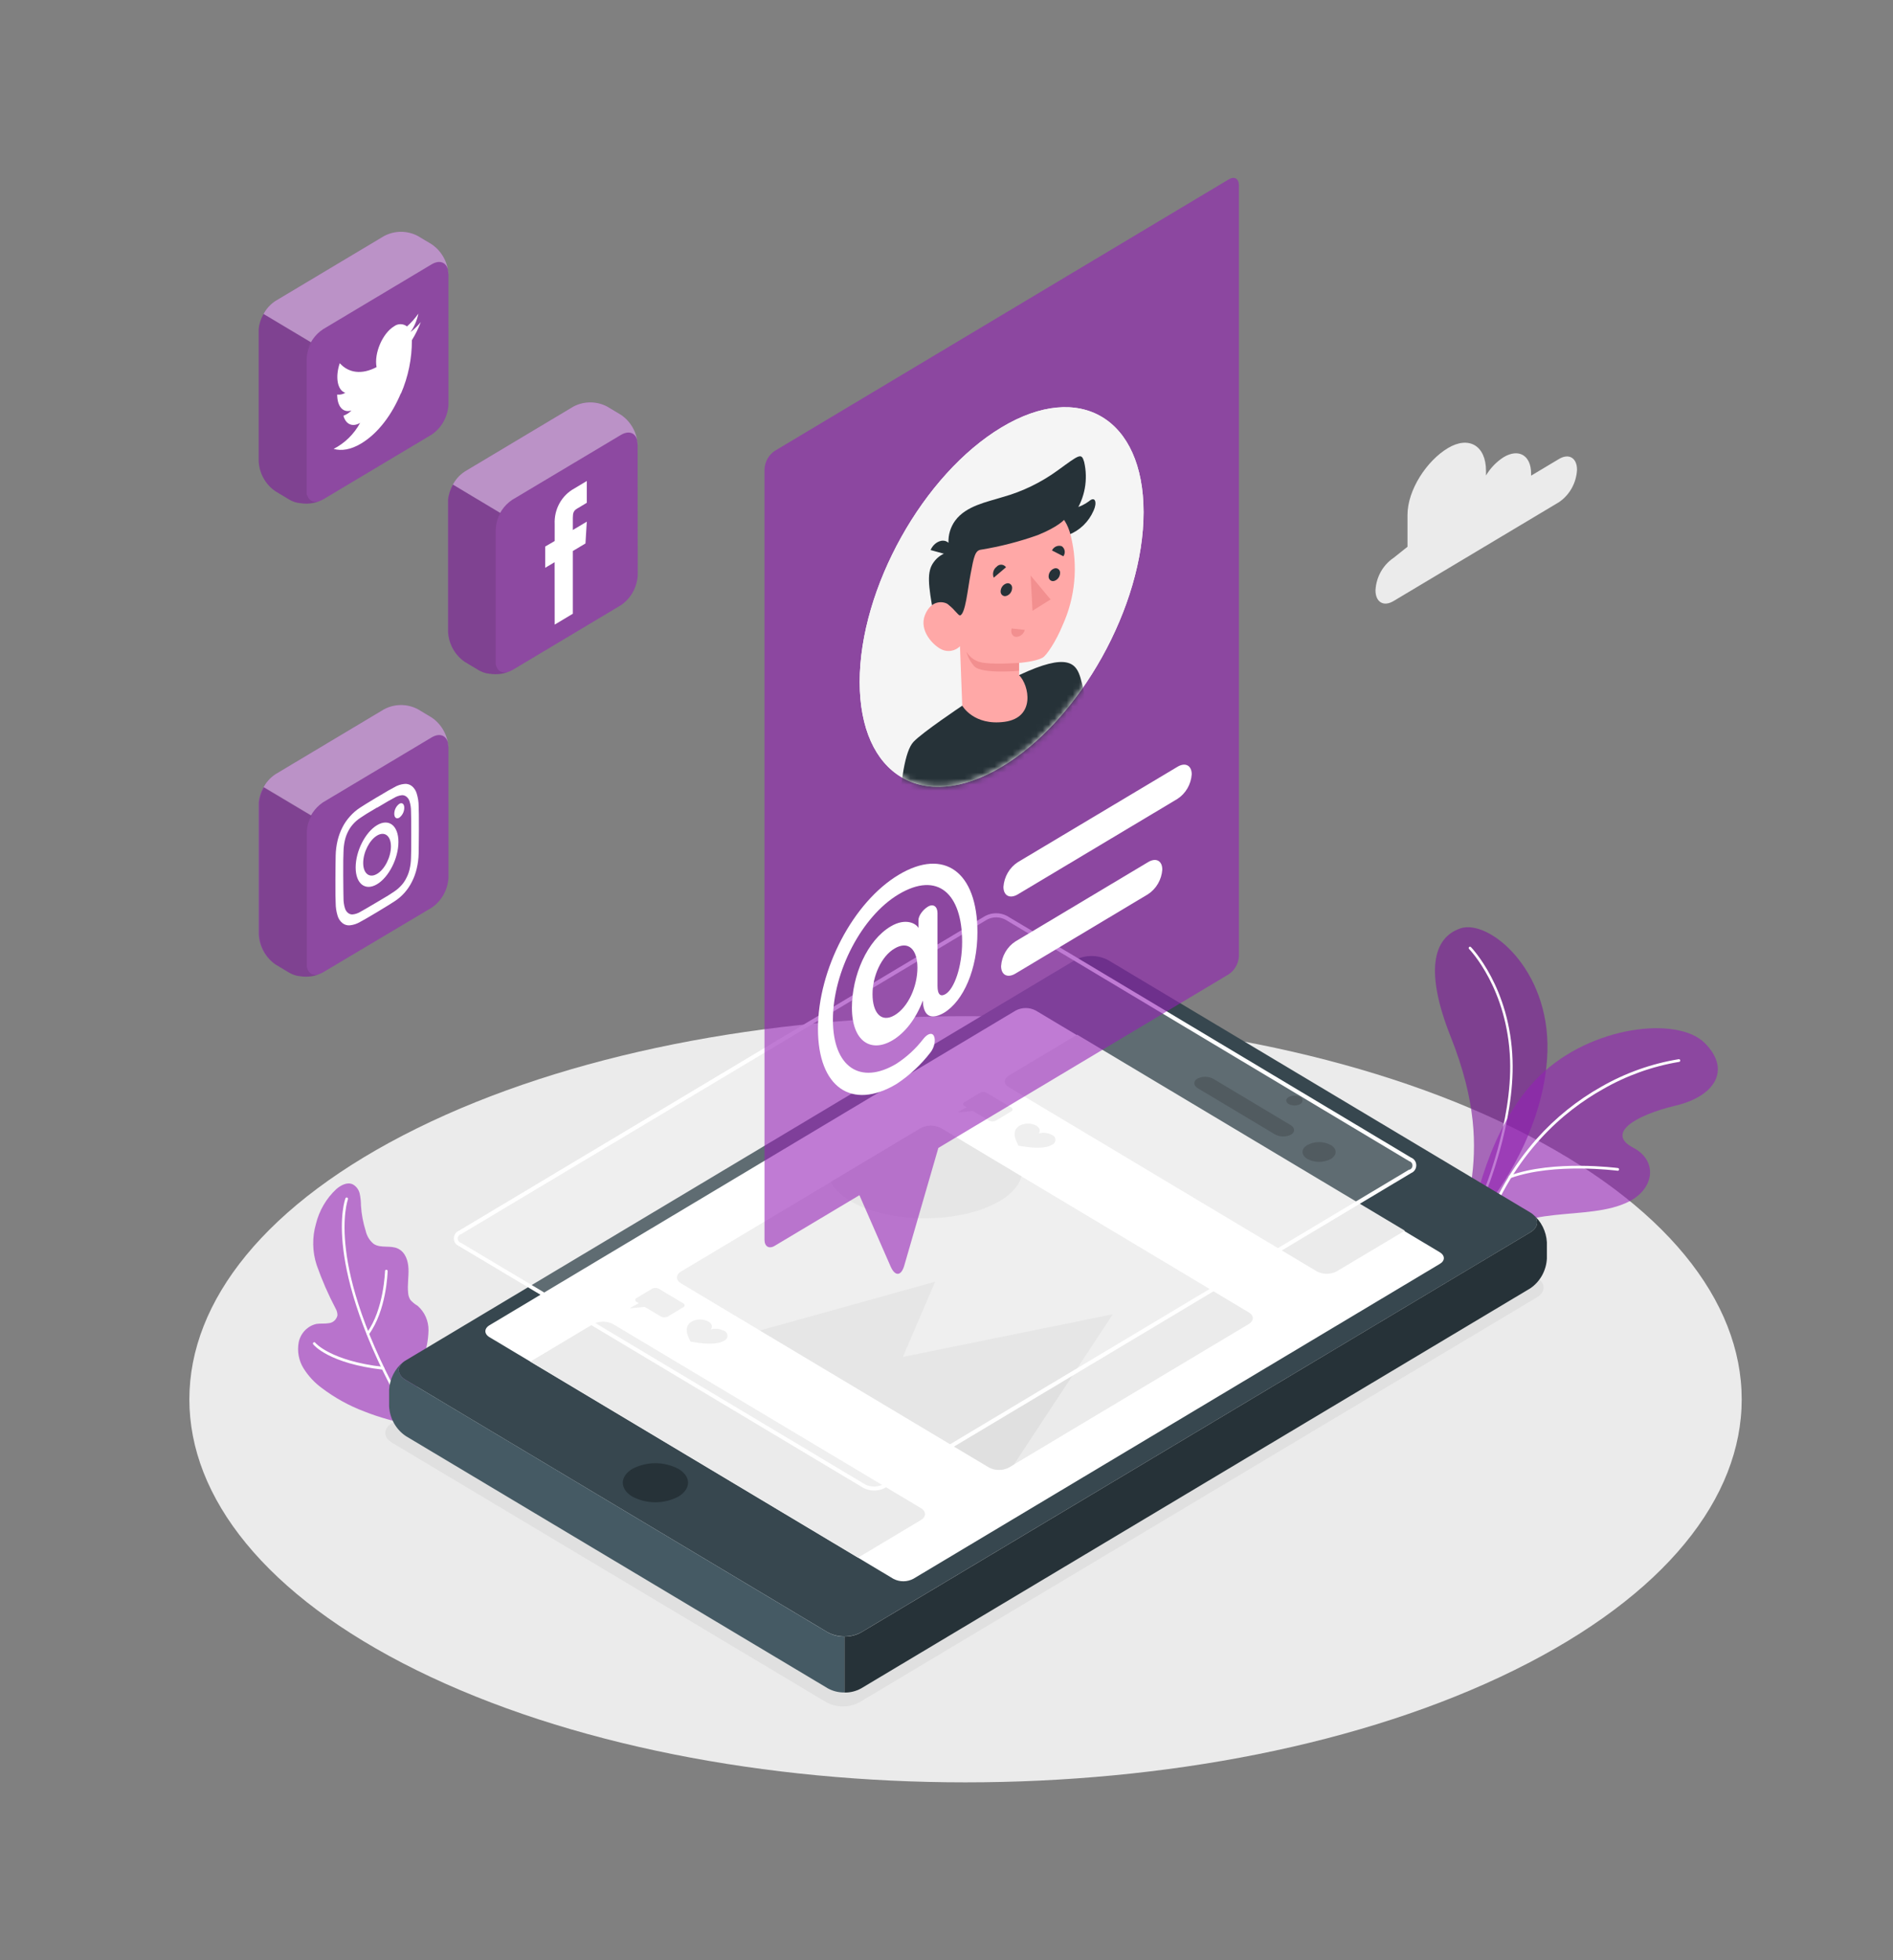 <svg width="315" height="326" viewBox="0 0 315 326" fill="none" xmlns="http://www.w3.org/2000/svg">
<rect x="0" y="0" width="315" height="326" fill="#808080" stroke="none"/>
<path d="M69.3 277.752C119.763 302.639 201.537 302.639 252 277.752C302.463 252.865 302.4 212.552 252 187.665C201.6 162.778 119.788 162.785 69.35 187.665C18.913 212.545 18.9 252.878 69.3 277.752Z" fill="#EBEBEB"/>
<path d="M231.89 92.78L234.209 90.934V85.653C234.209 81.474 237.428 76.617 240.931 74.524C244.434 72.431 247.275 74.126 247.275 78.312V79.075C248.011 77.837 249.017 76.794 250.211 76.03C252.731 74.524 254.778 75.743 254.778 78.755V79.107L259.415 76.336C261.072 75.345 262.42 76.147 262.42 78.129C262.363 79.208 262.061 80.258 261.539 81.193C261.017 82.129 260.29 82.924 259.415 83.515L231.89 99.958C230.234 100.949 228.885 100.147 228.885 98.165C228.942 97.086 229.244 96.037 229.766 95.101C230.288 94.165 231.016 93.37 231.89 92.78Z" fill="#EBEBEB"/>
<path d="M65.577 236.311C65.249 236.252 64.903 236.148 64.512 236.044C63.196 235.678 61.898 235.243 60.625 234.74C58.085 233.786 55.69 232.462 53.512 230.808C52.318 229.929 51.296 228.822 50.501 227.548C49.706 226.258 49.424 224.7 49.713 223.199C49.873 222.458 50.235 221.781 50.755 221.246C51.275 220.711 51.932 220.341 52.649 220.18C53.323 220.07 54.023 220.18 54.697 220.056C55.042 220.028 55.369 219.886 55.631 219.651C55.893 219.417 56.075 219.102 56.152 218.752C56.155 218.353 56.05 217.96 55.849 217.618C54.626 215.298 53.572 212.885 52.7 210.4C51.969 208.183 51.925 205.786 52.574 203.541C53.124 201.308 54.304 199.296 55.963 197.758C56.719 197.106 57.765 196.545 58.678 196.956C58.969 197.109 59.224 197.325 59.426 197.59C59.628 197.854 59.773 198.161 59.85 198.488C59.991 199.143 60.063 199.812 60.064 200.483C60.154 201.927 60.421 203.354 60.858 204.728C61.054 205.587 61.53 206.349 62.206 206.886C63.378 207.642 64.991 207.049 66.238 207.662C67.486 208.275 67.914 209.683 67.971 211.013C68.027 212.343 67.769 213.686 67.914 215.01C67.939 215.428 68.067 215.832 68.286 216.184C68.632 216.568 69.034 216.896 69.476 217.155C70.058 217.653 70.523 218.279 70.84 218.987C71.156 219.696 71.314 220.469 71.303 221.25C71.265 222.809 70.978 224.351 70.453 225.814C69.874 227.858 69.453 229.947 69.193 232.06C68.987 233.355 68.457 234.571 67.656 235.587C67.418 235.908 67.093 236.148 66.723 236.277C66.353 236.406 65.954 236.418 65.577 236.311Z" fill="#9621B8" fill-opacity="0.59"/>
<path d="M67.668 235.229C67.631 235.228 67.595 235.218 67.563 235.198C67.531 235.179 67.504 235.151 67.486 235.118C60.133 222.286 57.809 213.25 57.147 207.923C56.423 202.12 57.443 199.401 57.487 199.29C57.498 199.263 57.513 199.238 57.533 199.217C57.553 199.195 57.576 199.178 57.602 199.167C57.628 199.155 57.656 199.148 57.685 199.148C57.713 199.147 57.741 199.152 57.768 199.163C57.794 199.174 57.819 199.19 57.839 199.21C57.859 199.231 57.876 199.255 57.887 199.282C57.899 199.309 57.905 199.338 57.906 199.367C57.906 199.397 57.901 199.426 57.891 199.453C57.891 199.499 56.87 202.231 57.582 207.929C58.212 213.204 60.568 222.162 67.857 234.896C67.872 234.921 67.882 234.949 67.886 234.978C67.89 235.007 67.889 235.037 67.882 235.066C67.874 235.094 67.862 235.121 67.845 235.144C67.828 235.168 67.806 235.188 67.782 235.202C67.746 235.22 67.707 235.229 67.668 235.229Z" fill="white"/>
<path d="M63.737 227.789C54.779 226.772 52.246 223.727 52.139 223.597C52.099 223.555 52.076 223.499 52.076 223.44C52.076 223.382 52.099 223.325 52.139 223.284C52.158 223.263 52.182 223.246 52.208 223.234C52.234 223.222 52.262 223.216 52.29 223.216C52.318 223.216 52.346 223.222 52.372 223.234C52.398 223.246 52.422 223.263 52.441 223.284C52.441 223.317 54.999 226.322 63.75 227.32C63.801 227.329 63.847 227.356 63.881 227.398C63.915 227.439 63.933 227.491 63.933 227.545C63.933 227.599 63.915 227.651 63.881 227.692C63.847 227.733 63.801 227.761 63.75 227.77L63.737 227.789Z" fill="white"/>
<path d="M61.211 222.012C61.163 222.012 61.117 221.996 61.078 221.967C61.056 221.949 61.037 221.927 61.023 221.901C61.009 221.876 61 221.848 60.996 221.819C60.993 221.789 60.995 221.76 61.003 221.732C61.01 221.703 61.023 221.677 61.041 221.654C63.882 217.787 64.065 211.45 64.071 211.385C64.071 211.355 64.077 211.326 64.088 211.299C64.099 211.272 64.116 211.248 64.136 211.228C64.157 211.208 64.181 211.192 64.208 211.182C64.235 211.172 64.263 211.168 64.291 211.17C64.32 211.17 64.348 211.176 64.374 211.187C64.4 211.199 64.424 211.216 64.443 211.237C64.463 211.259 64.478 211.284 64.487 211.312C64.497 211.339 64.501 211.369 64.499 211.398C64.499 211.665 64.31 217.918 61.387 221.921C61.367 221.95 61.34 221.973 61.309 221.988C61.279 222.004 61.245 222.012 61.211 222.012Z" fill="white"/>
<path d="M244.818 196.682C245.687 190.619 245.7 183.218 241.397 172.408C237.094 161.598 238.43 155.932 243.041 154.387C247.653 152.842 257.872 161.05 257.494 174.853C257.122 188.18 248.422 199.186 248.422 199.186L244.818 196.682Z" fill="#9621B8" fill-opacity="0.59"/>
<path opacity="0.1" d="M244.818 196.682C245.687 190.619 245.7 183.218 241.397 172.408C237.094 161.598 238.43 155.932 243.041 154.387C247.653 152.842 257.872 161.05 257.494 174.853C257.122 188.18 248.422 199.186 248.422 199.186L244.818 196.682Z" fill="black"/>
<path d="M247.067 198.469C247.04 198.475 247.012 198.475 246.985 198.469C246.958 198.458 246.934 198.442 246.914 198.421C246.893 198.4 246.877 198.375 246.867 198.348C246.856 198.32 246.851 198.291 246.852 198.261C246.853 198.231 246.859 198.202 246.872 198.175C246.916 198.065 251.628 186.674 251.282 176.333C250.891 164.434 244.522 157.888 244.459 157.823C244.439 157.803 244.422 157.778 244.411 157.751C244.4 157.724 244.394 157.695 244.394 157.666C244.394 157.636 244.399 157.607 244.41 157.58C244.42 157.553 244.436 157.528 244.456 157.507C244.476 157.486 244.499 157.469 244.525 157.458C244.551 157.446 244.58 157.44 244.608 157.44C244.636 157.439 244.664 157.445 244.691 157.456C244.717 157.467 244.741 157.483 244.761 157.504C244.824 157.569 251.313 164.226 251.691 176.32C252.038 186.752 247.281 198.241 247.244 198.351C247.226 198.385 247.2 198.413 247.17 198.433C247.139 198.454 247.104 198.466 247.067 198.469Z" fill="white"/>
<path d="M245.07 202.061C245.07 202.061 247.502 187.404 256.133 178.981C264.764 170.557 279.153 168.953 283.664 173.452C288.175 177.95 285.283 182.325 278.926 183.844C271.744 185.559 267.341 188.558 271.744 190.853C275.833 192.979 275.373 197.589 271.114 199.799C264.31 203.333 252.025 199.968 249.064 206.919L245.07 202.061Z" fill="#9621B8" fill-opacity="0.59"/>
<path d="M246.897 205.165H246.828C246.774 205.144 246.73 205.103 246.705 205.049C246.681 204.996 246.677 204.934 246.695 204.878C248.685 199.147 251.751 193.879 255.717 189.38C258.825 185.901 262.465 182.973 266.49 180.715C270.489 178.431 274.843 176.886 279.355 176.151C279.412 176.145 279.469 176.163 279.514 176.201C279.559 176.239 279.588 176.294 279.594 176.353C279.597 176.382 279.595 176.412 279.588 176.44C279.58 176.468 279.567 176.495 279.55 176.518C279.532 176.541 279.51 176.56 279.485 176.574C279.461 176.589 279.433 176.597 279.405 176.601C274.938 177.343 270.632 178.888 266.679 181.165C260.379 184.705 251.83 191.727 247.086 205.061C247.065 205.093 247.037 205.119 247.004 205.137C246.971 205.155 246.934 205.165 246.897 205.165Z" fill="white"/>
<path d="M251.275 195.946C251.23 195.946 251.186 195.931 251.149 195.905C251.111 195.878 251.083 195.84 251.068 195.796C251.049 195.739 251.053 195.678 251.078 195.624C251.102 195.571 251.146 195.529 251.2 195.509C258.565 192.849 269.123 194.244 269.23 194.257C269.259 194.261 269.286 194.27 269.31 194.285C269.335 194.3 269.356 194.319 269.374 194.343C269.391 194.366 269.404 194.392 269.411 194.421C269.418 194.449 269.42 194.479 269.416 194.508C269.413 194.537 269.403 194.565 269.389 194.591C269.375 194.616 269.356 194.638 269.334 194.656C269.311 194.674 269.285 194.687 269.258 194.695C269.23 194.702 269.202 194.704 269.174 194.7C269.073 194.7 258.609 193.305 251.345 195.933C251.323 195.943 251.299 195.947 251.275 195.946Z" fill="white"/>
<path d="M74.624 45.64C74.571 44.633 74.29 43.653 73.802 42.78C73.315 41.906 72.636 41.164 71.82 40.613L69.533 39.244C68.664 38.787 67.704 38.55 66.73 38.55C65.755 38.55 64.795 38.787 63.926 39.244L45.839 50.047C44.977 50.608 44.273 51.392 43.798 52.323C43.388 53.062 43.13 53.882 43.042 54.729C43.042 54.846 43.042 54.964 43.042 55.081V76.688C43.095 77.696 43.377 78.676 43.865 79.55C44.354 80.423 45.034 81.165 45.851 81.715L48.132 83.084L48.422 83.241L48.529 83.287L48.724 83.371L48.875 83.43L49.039 83.489L49.222 83.541L49.361 83.58L49.575 83.632H49.682L49.94 83.678H49.99C51.282 83.897 52.608 83.68 53.77 83.058L71.82 72.281C72.638 71.729 73.318 70.986 73.806 70.112C74.294 69.237 74.576 68.256 74.63 67.247L74.624 45.64Z" fill="#9621B8" fill-opacity="0.58"/>
<path opacity="0.4" d="M51.748 56.939C51.424 57.494 51.182 58.096 51.03 58.726C51.406 57.096 52.374 55.679 53.733 54.768L71.82 43.964C73.37 43.038 74.63 43.788 74.63 45.64C74.576 44.633 74.294 43.652 73.806 42.779C73.318 41.905 72.637 41.163 71.82 40.613L69.533 39.244C68.664 38.787 67.704 38.55 66.73 38.55C65.755 38.55 64.795 38.787 63.926 39.244L45.839 50.047C44.977 50.608 44.273 51.392 43.798 52.323L43.854 52.219L51.748 56.939Z" fill="white"/>
<path opacity="0.1" d="M53.153 83.358L53.021 83.397L52.794 83.443H52.58H52.359C52.099 83.423 51.849 83.326 51.641 83.163L51.54 83.065L51.484 83.013L51.408 82.915L51.345 82.83L51.282 82.726L51.225 82.621C51.225 82.621 51.225 82.55 51.181 82.511C51.162 82.471 51.145 82.429 51.131 82.387L51.03 82.282V82.152C51.03 82.113 51.03 82.074 51.03 82.035C51.026 81.972 51.026 81.909 51.03 81.846C51.026 81.811 51.026 81.776 51.03 81.741C51.03 81.644 51.03 81.539 51.03 81.428V59.801C51.03 59.568 51.049 59.334 51.087 59.104C51.087 59.019 51.087 58.928 51.137 58.843V58.739C51.281 58.111 51.515 57.509 51.83 56.952L43.854 52.219L43.798 52.323C43.388 53.062 43.13 53.882 43.042 54.729C43.042 54.846 43.042 54.964 43.042 55.081V76.688C43.095 77.696 43.377 78.676 43.865 79.55C44.354 80.423 45.034 81.165 45.851 81.715L48.132 83.084L48.422 83.241L48.529 83.287L48.724 83.371L48.875 83.43L49.039 83.489L49.222 83.541L49.361 83.58L49.575 83.632H49.682L49.94 83.678H49.99C51.054 83.845 52.141 83.735 53.153 83.358Z" fill="black"/>
<path d="M66.723 65.454C67.931 62.661 68.55 59.634 68.538 56.574C69.128 55.626 69.624 54.619 70.018 53.568C69.51 54.185 68.937 54.743 68.311 55.231C68.946 54.312 69.39 53.266 69.615 52.16C69.07 52.944 68.435 53.658 67.725 54.286C67.411 54.044 67.03 53.913 66.638 53.913C66.247 53.913 65.866 54.044 65.552 54.286C63.661 55.433 62.225 58.745 62.66 61.053C60.19 62.357 57.998 62.031 56.536 60.401C55.755 62.709 56.133 64.9 57.456 65.324C57.051 65.576 56.576 65.679 56.108 65.617C56.108 67.573 57.059 68.727 58.489 68.264C58.11 68.655 57.652 68.954 57.147 69.138C57.525 70.54 58.621 71.094 59.926 70.331C58.91 72.2 57.373 73.706 55.516 74.654C56.826 75.032 58.388 74.778 60.071 73.774C63.006 72.02 65.262 68.845 66.704 65.409" fill="white"/>
<path d="M74.624 124.317C74.567 123.314 74.284 122.34 73.797 121.471C73.31 120.602 72.633 119.864 71.82 119.316L69.533 117.947C68.664 117.49 67.704 117.252 66.73 117.252C65.755 117.252 64.795 117.49 63.926 117.947L45.845 128.75C44.984 129.311 44.28 130.095 43.804 131.026C43.394 131.765 43.137 132.584 43.048 133.432C43.048 133.549 43.048 133.666 43.048 133.784V155.391C43.103 156.392 43.384 157.366 43.869 158.235C44.354 159.103 45.028 159.842 45.839 160.392L48.119 161.761L48.409 161.911L48.516 161.963L48.712 162.048L48.863 162.107L49.027 162.165L49.209 162.218L49.348 162.257L49.562 162.309H49.669L49.928 162.354H49.978C51.273 162.564 52.599 162.335 53.758 161.702L71.82 150.958C72.638 150.406 73.318 149.663 73.806 148.788C74.294 147.914 74.576 146.933 74.63 145.924L74.624 124.317Z" fill="#9621B8" fill-opacity="0.58"/>
<path opacity="0.4" d="M51.748 135.616C51.433 136.173 51.2 136.775 51.055 137.402C51.425 135.777 52.383 134.361 53.733 133.445L71.82 122.641C73.37 121.715 74.63 122.465 74.63 124.317C74.573 123.314 74.288 122.339 73.8 121.47C73.312 120.601 72.634 119.864 71.82 119.316L69.533 117.947C68.664 117.49 67.704 117.252 66.73 117.252C65.755 117.252 64.795 117.49 63.926 117.947L45.845 128.75C44.984 129.311 44.28 130.095 43.804 131.026L43.861 130.922L51.748 135.616Z" fill="white"/>
<path opacity="0.1" d="M53.153 162.035L53.021 162.074C52.947 162.098 52.871 162.115 52.794 162.126H52.58H52.359C52.099 162.107 51.849 162.009 51.641 161.846L51.54 161.748L51.484 161.696L51.408 161.592L51.345 161.513L51.282 161.409L51.225 161.305C51.225 161.266 51.225 161.233 51.181 161.194C51.161 161.152 51.144 161.109 51.131 161.064L51.093 160.953L51.055 160.796C51.055 160.796 51.055 160.725 51.055 160.685C51.052 160.622 51.052 160.559 51.055 160.496C51.052 160.462 51.052 160.427 51.055 160.392C51.055 160.294 51.055 160.183 51.055 160.073V138.478C51.056 138.245 51.075 138.011 51.112 137.781C51.112 137.689 51.112 137.605 51.162 137.52V137.416C51.307 136.788 51.54 136.186 51.855 135.629L43.961 130.909L43.905 131.013C43.495 131.752 43.237 132.571 43.149 133.419C43.149 133.536 43.149 133.653 43.149 133.771V155.378C43.191 156.373 43.455 157.343 43.922 158.213C44.389 159.084 45.045 159.83 45.839 160.392L48.119 161.761L48.409 161.911L48.516 161.963L48.712 162.048L48.863 162.107L49.027 162.165L49.209 162.218L49.348 162.257L49.562 162.309H49.669L49.928 162.355H49.978C51.045 162.524 52.137 162.414 53.153 162.035Z" fill="black"/>
<path d="M62.773 134.312C64.625 133.204 64.846 133.086 65.577 132.695C65.961 132.456 66.391 132.305 66.837 132.252C67.122 132.222 67.406 132.308 67.63 132.493C67.882 132.691 68.066 132.968 68.153 133.282C68.316 133.811 68.397 134.363 68.393 134.918C68.424 135.903 68.431 136.222 68.431 138.759C68.431 141.295 68.431 141.614 68.393 142.671C68.382 143.317 68.302 143.96 68.153 144.588C68.039 145.079 67.864 145.552 67.63 145.996C67.421 146.43 67.154 146.832 66.837 147.189C66.466 147.611 66.043 147.98 65.577 148.284C64.846 148.767 64.625 148.936 62.773 150.012C60.921 151.088 60.707 151.245 59.976 151.636C59.591 151.872 59.161 152.021 58.716 152.073C58.429 152.103 58.142 152.016 57.916 151.831C57.668 151.631 57.487 151.355 57.399 151.042C57.237 150.515 57.157 149.965 57.16 149.412C57.16 148.421 57.116 148.108 57.116 145.572C57.116 143.036 57.116 142.71 57.16 141.66C57.169 141.001 57.25 140.345 57.399 139.704C57.515 139.215 57.688 138.742 57.916 138.296C58.13 137.863 58.399 137.462 58.716 137.103C59.085 136.679 59.509 136.31 59.976 136.007C60.707 135.525 60.927 135.355 62.773 134.279M62.773 132.558C60.883 133.68 60.656 133.862 59.919 134.319C59.297 134.721 58.731 135.211 58.237 135.773C57.737 136.319 57.313 136.936 56.977 137.605C56.626 138.292 56.357 139.021 56.177 139.776C55.981 140.6 55.873 141.444 55.856 142.293C55.856 143.329 55.812 143.662 55.812 146.257C55.812 148.852 55.812 149.178 55.856 150.169C55.856 150.892 55.964 151.611 56.177 152.301C56.317 152.781 56.596 153.204 56.977 153.513C57.335 153.802 57.786 153.935 58.237 153.885C58.83 153.824 59.404 153.633 59.919 153.324C60.656 152.927 60.889 152.796 62.773 151.675C64.657 150.553 64.89 150.371 65.633 149.908C66.872 149.115 67.878 147.988 68.544 146.648C68.894 145.961 69.161 145.232 69.338 144.477C69.536 143.655 69.646 142.813 69.665 141.967C69.665 140.923 69.703 140.591 69.703 137.996C69.703 135.401 69.703 135.081 69.665 134.084C69.665 133.362 69.554 132.645 69.338 131.958C69.199 131.478 68.922 131.052 68.544 130.739C68.186 130.452 67.734 130.321 67.284 130.374C66.691 130.432 66.116 130.623 65.602 130.935C64.859 131.326 64.625 131.456 62.742 132.584M62.742 137.233C60.776 138.407 59.182 141.556 59.182 144.268C59.182 146.98 60.776 148.226 62.742 147.052C64.707 145.879 66.301 142.729 66.301 140.017C66.301 137.305 64.707 136.059 62.742 137.233ZM62.742 145.331C61.482 146.094 60.436 145.285 60.436 143.525C60.436 141.764 61.469 139.717 62.742 138.961C64.014 138.205 65.054 139.006 65.054 140.773C65.054 142.54 64.021 144.575 62.742 145.337M67.271 134.338C67.271 133.686 66.9 133.412 66.44 133.686C66.186 133.874 65.978 134.122 65.834 134.408C65.689 134.695 65.612 135.013 65.608 135.336C65.608 135.988 65.98 136.255 66.44 135.988C66.693 135.8 66.9 135.554 67.044 135.269C67.189 134.983 67.267 134.667 67.271 134.345" fill="white"/>
<path d="M106.098 74.008C106.049 73.004 105.772 72.025 105.289 71.152C104.806 70.278 104.132 69.535 103.32 68.982L101.033 67.612C100.163 67.156 99.202 66.918 98.227 66.918C97.251 66.918 96.29 67.156 95.42 67.612L77.339 78.416C76.574 78.941 75.929 79.631 75.447 80.44C74.965 81.248 74.658 82.155 74.548 83.097C74.548 83.215 74.548 83.332 74.548 83.45V105.057C74.6 106.064 74.881 107.044 75.368 107.917C75.856 108.791 76.535 109.533 77.351 110.084L79.638 111.453L79.928 111.609L80.035 111.655L80.231 111.74L80.375 111.798L80.546 111.857L80.722 111.909L80.867 111.948L81.081 112.001H81.188L81.446 112.046H81.497C82.788 112.265 84.114 112.048 85.277 111.427L103.32 100.649C104.137 100.097 104.816 99.354 105.303 98.479C105.79 97.605 106.071 96.624 106.124 95.616L106.098 74.008Z" fill="#9621B8" fill-opacity="0.58"/>
<path opacity="0.4" d="M83.229 85.308C82.915 85.866 82.68 86.467 82.53 87.094C82.901 85.468 83.862 84.051 85.214 83.136L103.32 72.333C104.87 71.407 106.123 72.157 106.123 74.008C106.071 73.001 105.79 72.021 105.303 71.148C104.816 70.274 104.137 69.532 103.32 68.982L101.033 67.612C100.163 67.156 99.202 66.918 98.226 66.918C97.251 66.918 96.29 67.156 95.42 67.612L77.339 78.416C76.481 78.978 75.779 79.763 75.304 80.692L75.354 80.587L83.229 85.308Z" fill="white"/>
<path opacity="0.1" d="M84.634 111.727L84.496 111.766C84.424 111.789 84.35 111.807 84.275 111.818H84.067H83.79C83.532 111.797 83.284 111.7 83.078 111.538L82.977 111.44L82.921 111.388L82.839 111.283L82.782 111.205C82.757 111.173 82.736 111.138 82.719 111.101L82.662 110.996C82.662 110.964 82.662 110.925 82.612 110.886L82.568 110.762L82.53 110.644C82.53 110.597 82.517 110.544 82.492 110.488C82.489 110.451 82.489 110.414 82.492 110.377C82.489 110.314 82.489 110.251 82.492 110.188C82.489 110.153 82.489 110.118 82.492 110.084C82.486 109.979 82.486 109.875 82.492 109.771V88.17C82.496 87.936 82.515 87.703 82.549 87.472C82.549 87.381 82.549 87.296 82.593 87.212C82.595 87.177 82.595 87.142 82.593 87.107C82.743 86.48 82.978 85.879 83.292 85.321L75.392 80.6L75.342 80.704C74.929 81.443 74.672 82.262 74.586 83.11C74.586 83.228 74.586 83.345 74.586 83.463V105.07C74.638 106.077 74.919 107.057 75.406 107.93C75.893 108.804 76.573 109.546 77.389 110.097L79.676 111.466L79.966 111.622L80.073 111.668L80.268 111.753L80.413 111.811L80.583 111.87L80.76 111.922L80.905 111.961L81.119 112.014H81.226L81.484 112.059H81.535C82.579 112.211 83.643 112.097 84.634 111.727Z" fill="black"/>
<path d="M92.301 103.877L95.319 102.071V91.639L97.423 90.38L97.644 86.755L95.319 88.144V86.155C95.319 85.334 95.439 84.936 96.012 84.597L97.644 83.619V79.994L95.558 81.246C94.527 81.808 93.672 82.665 93.095 83.714C92.518 84.763 92.242 85.96 92.301 87.166V89.976L90.72 90.895V94.429L92.289 93.497L92.301 103.877Z" fill="white"/>
<path d="M65.243 239.936L137.523 283.111C138.372 283.558 139.311 283.791 140.263 283.791C141.216 283.791 142.155 283.558 143.004 283.111L255.723 215.766C257.235 214.86 257.235 213.4 255.723 212.506L183.443 169.305C182.595 168.858 181.657 168.625 180.706 168.625C179.755 168.625 178.817 168.858 177.969 169.305L65.243 236.676C63.731 237.563 63.731 239.023 65.243 239.936Z" fill="#E0E0E0"/>
<path d="M67.517 229.504L137.749 271.473C138.608 271.924 139.556 272.158 140.518 272.158C141.48 272.158 142.429 271.924 143.287 271.473L254.64 204.95C256.171 204.037 256.171 202.557 254.64 201.644L184.401 159.675C183.543 159.225 182.594 158.99 181.632 158.99C180.67 158.99 179.721 159.225 178.863 159.675L67.517 226.244C65.986 227.124 65.986 228.604 67.517 229.504Z" fill="#37474F"/>
<path d="M137.749 271.486L67.517 229.504C66.15 228.689 66.005 227.418 67.082 226.505C66.398 227.067 65.836 227.772 65.433 228.574C65.03 229.376 64.796 230.258 64.745 231.16V233.853C64.797 234.848 65.076 235.817 65.557 236.68C66.039 237.543 66.71 238.277 67.517 238.821L137.749 280.784C138.602 281.253 139.556 281.488 140.521 281.468V272.171C139.556 272.191 138.602 271.955 137.749 271.486Z" fill="#455A64"/>
<path d="M254.64 214.26C255.445 213.717 256.116 212.984 256.596 212.122C257.077 211.26 257.354 210.293 257.405 209.299V206.606C257.355 205.703 257.121 204.822 256.718 204.019C256.315 203.217 255.753 202.512 255.068 201.951C256.145 202.863 256.007 204.135 254.64 204.95L143.287 271.486C142.436 271.954 141.485 272.19 140.522 272.171V281.482C141.485 281.5 142.436 281.265 143.287 280.797L254.64 214.26Z" fill="#263238"/>
<path d="M105.21 248.888C106.402 249.515 107.719 249.842 109.056 249.842C110.393 249.842 111.711 249.515 112.902 248.888C115.025 247.584 115.025 245.563 112.902 244.291C111.71 243.668 110.392 243.343 109.056 243.343C107.72 243.343 106.403 243.668 105.21 244.291C103.112 245.563 103.112 247.623 105.21 248.888Z" fill="#263238"/>
<path d="M148.68 262.58L81.453 222.384C80.539 221.837 80.539 220.943 81.453 220.396L169.023 168.053C169.537 167.783 170.106 167.643 170.683 167.643C171.26 167.643 171.828 167.783 172.343 168.053L239.57 208.249C240.49 208.797 240.49 209.683 239.57 210.205L152 262.554C151.488 262.828 150.92 262.973 150.343 262.977C149.766 262.982 149.197 262.846 148.68 262.58Z" fill="white"/>
<path d="M214.439 183.61C214.741 183.767 215.075 183.85 215.413 183.85C215.751 183.85 216.084 183.767 216.386 183.61C216.491 183.556 216.579 183.472 216.641 183.369C216.702 183.266 216.735 183.147 216.735 183.026C216.735 182.905 216.702 182.786 216.641 182.683C216.579 182.58 216.491 182.497 216.386 182.443C216.084 182.285 215.751 182.203 215.413 182.203C215.075 182.203 214.741 182.285 214.439 182.443C213.898 182.762 213.898 183.284 214.439 183.61Z" fill="#263238"/>
<path d="M217.552 192.751C218.155 193.066 218.822 193.23 219.498 193.23C220.175 193.23 220.841 193.066 221.445 192.751C222.522 192.099 222.522 191.062 221.445 190.423C220.842 190.105 220.175 189.939 219.498 189.939C218.822 189.939 218.154 190.105 217.552 190.423C216.474 191.036 216.474 192.105 217.552 192.751Z" fill="#263238"/>
<path d="M214.83 188.695C215.548 188.272 215.51 187.554 214.742 187.098L201.928 179.437C201.516 179.211 201.058 179.088 200.592 179.079C200.125 179.07 199.664 179.175 199.244 179.385C198.526 179.815 198.563 180.532 199.332 180.989L212.146 188.65C212.559 188.875 213.017 188.997 213.483 189.005C213.949 189.013 214.411 188.907 214.83 188.695Z" fill="#263238"/>
<path d="M167.889 178.863C166.969 179.411 166.969 180.298 167.889 180.819L219.108 211.431C219.623 211.7 220.193 211.841 220.771 211.841C221.349 211.841 221.918 211.7 222.434 211.431L233.774 204.669L179.229 172.069L167.889 178.863Z" fill="#EBEBEB"/>
<path d="M168.267 184.177L164.178 181.739C164.007 181.649 163.818 181.602 163.627 181.602C163.435 181.602 163.246 181.649 163.075 181.739L160.499 183.277C160.19 183.46 160.19 183.753 160.499 183.929L160.852 184.144L159.547 184.862C159.396 184.946 159.409 184.999 159.585 184.986L161.878 184.757L164.587 186.374C164.76 186.462 164.95 186.507 165.142 186.507C165.334 186.507 165.524 186.462 165.696 186.374L168.267 184.836C168.331 184.81 168.387 184.765 168.426 184.706C168.465 184.648 168.486 184.578 168.486 184.506C168.486 184.435 168.465 184.365 168.426 184.306C168.387 184.247 168.331 184.202 168.267 184.177Z" fill="#EBEBEB"/>
<path d="M169.47 190.541L169.168 189.889C168.777 189.034 168.538 187.874 169.672 187.202C170.101 186.977 170.576 186.86 171.058 186.86C171.539 186.86 172.014 186.977 172.444 187.202C173.036 187.554 173.168 188.083 172.84 188.506C173.576 188.298 174.36 188.382 175.039 188.741C175.208 188.798 175.354 188.908 175.458 189.056C175.562 189.204 175.618 189.383 175.618 189.566C175.618 189.749 175.562 189.927 175.458 190.076C175.354 190.224 175.208 190.334 175.039 190.391C173.93 191.043 171.99 190.925 170.56 190.697L169.47 190.541Z" fill="#EBEBEB"/>
<path d="M113.337 213.439L164.562 244.05C165.078 244.32 165.648 244.461 166.226 244.461C166.803 244.461 167.373 244.32 167.889 244.05L207.78 220.207C208.694 219.659 208.694 218.772 207.78 218.251L156.555 187.613C156.039 187.343 155.47 187.203 154.892 187.203C154.314 187.203 153.744 187.343 153.229 187.613L113.337 211.457C112.417 212.004 112.417 212.891 113.337 213.439Z" fill="#EBEBEB"/>
<path d="M113.728 216.771L109.62 214.326C109.447 214.238 109.258 214.193 109.066 214.193C108.873 214.193 108.684 214.238 108.511 214.326L105.935 215.864C105.872 215.891 105.818 215.936 105.781 215.994C105.743 216.052 105.723 216.12 105.723 216.19C105.723 216.26 105.743 216.329 105.781 216.387C105.818 216.445 105.872 216.49 105.935 216.516L106.294 216.731L104.99 217.442C104.832 217.527 104.851 217.586 104.99 217.566L107.283 217.344L109.992 218.961C110.164 219.049 110.354 219.094 110.546 219.094C110.738 219.094 110.928 219.049 111.101 218.961L113.677 217.416C113.743 217.397 113.801 217.357 113.844 217.303C113.887 217.248 113.913 217.182 113.919 217.111C113.924 217.041 113.909 216.971 113.875 216.91C113.841 216.849 113.789 216.8 113.728 216.771Z" fill="#EBEBEB"/>
<path d="M114.899 223.127L114.603 222.475C114.206 221.621 113.973 220.461 115.107 219.783C115.536 219.558 116.01 219.44 116.49 219.44C116.971 219.44 117.444 219.558 117.873 219.783C118.503 220.141 118.604 220.669 118.27 221.087C119.008 220.886 119.792 220.969 120.475 221.321C120.642 221.38 120.788 221.491 120.891 221.64C120.994 221.788 121.05 221.967 121.05 222.149C121.05 222.332 120.994 222.511 120.891 222.659C120.788 222.808 120.642 222.919 120.475 222.977C119.366 223.629 117.426 223.512 115.989 223.284L114.899 223.127Z" fill="#EBEBEB"/>
<path d="M98.689 220.206C99.205 219.937 99.775 219.796 100.353 219.796C100.931 219.796 101.5 219.937 102.016 220.206L153.235 250.811C154.155 251.359 154.155 252.252 153.235 252.8L142.783 259.046L88.25 226.446L98.689 220.206Z" fill="#EBEBEB"/>
<path d="M155.61 213.158L126.454 221.263L164.575 244.044C165.091 244.314 165.66 244.454 166.238 244.454C166.816 244.454 167.386 244.314 167.901 244.044L168.727 243.548L185.176 218.57L150.242 225.664L155.61 213.158Z" fill="#E0E0E0"/>
<path d="M169.968 195.633L156.555 187.613C156.039 187.343 155.47 187.203 154.892 187.203C154.314 187.203 153.744 187.343 153.229 187.613L138.235 196.578C138.921 197.928 140.339 199.186 142.487 200.275C148.787 203.392 159.043 203.392 165.362 200.275C168.008 198.971 169.539 197.328 169.968 195.633Z" fill="#E0E0E0"/>
<path opacity="0.2" d="M234.65 192.81L167.416 152.62C166.902 152.35 166.333 152.21 165.756 152.21C165.179 152.21 164.611 152.35 164.096 152.62L76.526 204.963C75.613 205.51 75.613 206.397 76.526 206.919L90.739 215.395L143.779 247.102C144.293 247.371 144.862 247.512 145.439 247.512C146.015 247.512 146.584 247.371 147.099 247.102L225.924 199.968L234.643 194.752C235.57 194.25 235.57 193.357 234.65 192.81Z" fill="white"/>
<path d="M234.814 192.523L179.222 159.271L167.58 152.333C167.016 152.035 166.392 151.879 165.759 151.879C165.126 151.879 164.502 152.035 163.939 152.333L76.369 204.676C76.119 204.775 75.904 204.951 75.753 205.179C75.602 205.407 75.521 205.677 75.521 205.954C75.521 206.231 75.602 206.501 75.753 206.729C75.904 206.957 76.119 207.132 76.369 207.232L90.581 215.708L143.64 247.434C144.203 247.734 144.827 247.89 145.461 247.89C146.094 247.89 146.718 247.734 147.281 247.434L226.101 200.301L234.826 195.085C235.075 194.984 235.289 194.808 235.44 194.579C235.591 194.351 235.671 194.081 235.671 193.804C235.671 193.527 235.591 193.257 235.44 193.028C235.289 192.8 235.075 192.623 234.826 192.523H234.814ZM234.492 194.511L225.767 199.727L146.947 246.86C146.481 247.101 145.966 247.227 145.445 247.227C144.923 247.227 144.409 247.101 143.942 246.86L90.903 215.16L76.696 206.684C76.544 206.644 76.41 206.552 76.314 206.424C76.218 206.296 76.166 206.139 76.166 205.977C76.166 205.815 76.218 205.657 76.314 205.529C76.41 205.401 76.544 205.309 76.696 205.269L164.266 152.927C164.733 152.687 165.247 152.562 165.769 152.562C166.29 152.562 166.804 152.687 167.271 152.927L178.92 159.87L234.511 193.122C234.663 193.163 234.798 193.254 234.894 193.382C234.99 193.51 235.042 193.668 235.042 193.83C235.042 193.992 234.99 194.15 234.894 194.278C234.798 194.406 234.663 194.497 234.511 194.537L234.492 194.511Z" fill="white"/>
<path d="M204.479 29.823C205.405 29.268 206.161 29.718 206.161 30.826V159.003C206.129 159.608 205.96 160.196 205.667 160.72C205.375 161.244 204.968 161.69 204.479 162.022L156.145 190.906L150.475 210.466C149.965 212.239 148.945 212.317 148.201 210.629L143.01 198.769L128.898 207.199C127.972 207.753 127.216 207.303 127.216 206.195V78.018C127.247 77.414 127.416 76.825 127.708 76.301C128.001 75.776 128.408 75.331 128.898 74.999L204.479 29.823Z" fill="#9621B8" fill-opacity="0.59"/>
<path d="M198.305 128.77C198.247 129.6 198.001 130.404 197.586 131.117C197.171 131.829 196.599 132.43 195.917 132.871L169.363 148.741C168.046 149.523 166.975 148.969 166.975 147.489C167.035 146.659 167.282 145.856 167.697 145.144C168.112 144.431 168.682 143.83 169.363 143.388L195.93 127.525C197.24 126.736 198.305 127.296 198.305 128.77Z" fill="white"/>
<path d="M193.41 144.62C193.351 145.45 193.104 146.253 192.689 146.965C192.274 147.678 191.703 148.279 191.022 148.721L168.966 161.918C167.649 162.707 166.585 162.146 166.585 160.666C166.643 159.838 166.888 159.035 167.302 158.324C167.716 157.612 168.286 157.012 168.966 156.571L191.047 143.375C192.364 142.586 193.41 143.147 193.41 144.62Z" fill="white"/>
<path d="M153.625 167.166L153.569 166.397C152.365 169.54 150.551 171.795 148.529 173.002C144.957 175.14 141.763 173.243 141.763 167.584C141.763 162.25 144.283 156.402 148.207 154.074C150.784 152.535 152.542 153.67 152.832 154.341V153.037C152.832 152.314 153.544 151.303 154.413 150.781C155.282 150.26 156.001 150.736 156.001 151.851V163.945C156.001 165.484 156.555 165.797 157.342 165.321C158.779 164.467 160.102 160.809 160.102 156.643C160.102 148.597 156.026 144.848 149.524 148.734C143.432 152.372 138.6 161.566 138.6 169.598C138.6 177.481 143.167 180.487 149.146 176.92C150.863 175.816 152.385 174.416 153.644 172.78C154.325 171.919 155.068 171.659 155.396 172.271C155.723 172.884 155.522 174.149 154.848 175.01C153.254 177.08 151.337 178.86 149.178 180.278C141.737 184.718 136.111 180.845 136.111 171.104C136.111 161.155 142.002 149.999 149.556 145.481C157.109 140.962 162.647 144.979 162.647 155.046C162.647 161.148 160.335 166.495 157.053 168.451C155.238 169.481 153.947 169.24 153.625 167.166ZM145.19 165.334C145.19 168.451 146.651 170.159 148.882 168.829C151.112 167.499 152.662 164.082 152.662 160.933C152.662 157.901 151.168 156.369 148.85 157.751C146.651 159.042 145.19 162.348 145.19 165.334Z" fill="white"/>
<path d="M166.673 71.068C179.72 63.244 190.291 69.594 190.291 85.184C190.291 100.773 179.72 119.74 166.673 127.525C153.626 135.31 143.054 128.998 143.054 113.409C143.054 97.82 153.626 78.892 166.673 71.068Z" fill="white"/>
<path d="M166.673 71.068C179.72 63.244 190.291 69.594 190.291 85.184C190.291 100.773 179.72 119.74 166.673 127.525C153.626 135.31 143.054 128.998 143.054 113.409C143.054 97.82 153.626 78.892 166.673 71.068Z" fill="#F5F5F5"/>
<mask id="mask0_58_72" style="mask-type:luminance" maskUnits="userSpaceOnUse" x="143" y="67" width="48" height="64">
<path d="M166.673 71.068C179.72 63.244 190.291 69.594 190.291 85.184C190.291 100.773 179.72 119.74 166.673 127.525C153.626 135.31 143.054 128.998 143.054 113.409C143.054 97.82 153.626 78.892 166.673 71.068Z" fill="white"/>
</mask>
<g mask="url(#mask0_58_72)">
<path d="M158.061 91.769C156.978 91.963 156.011 92.585 155.364 93.503C154.205 95.049 154.444 97.252 155.364 102.214L158.949 101.647L158.061 91.769Z" fill="#263238"/>
<path d="M178.951 84.467C179.757 84.244 180.516 83.873 181.194 83.371C182.297 82.413 182.58 83.632 181.975 84.923C181.574 85.843 181.001 86.672 180.288 87.362C179.576 88.051 178.738 88.587 177.824 88.939C177.786 88.783 176.791 86.331 176.791 86.331L178.951 84.467Z" fill="#263238"/>
<path d="M160.121 117.36C160.121 117.36 153.443 121.82 151.994 123.391C150.545 124.962 149.946 129.859 149.411 135.851C149.411 135.851 157.015 139.169 168.941 133.06C180.867 126.951 181.944 122.12 181.944 122.12C181.944 122.12 180.4 114.863 179.827 112.848C179.103 110.299 177.704 108.46 169.571 112.281L160.121 117.36Z" fill="#263238"/>
<path d="M159.743 101.432C159.207 101.908 158.451 101.06 157.796 100.532C157.141 100.004 154.999 99.626 153.928 102.253C152.857 104.881 155.314 107.397 156.763 108.043C157.259 108.259 157.804 108.321 158.333 108.221C158.862 108.121 159.352 107.865 159.743 107.482L160.121 117.36C160.121 117.36 162.011 120.744 167.177 120.04C172.343 119.336 171.266 113.963 169.577 112.281V110.247C169.577 110.247 172.242 110.064 173.496 109.373C174.17 109.001 175.77 106.55 176.803 104.02C178.934 99.36 179.42 94.075 178.177 89.083C176.331 81.467 167.895 83.56 162.868 88.229C157.84 92.897 159.743 101.432 159.743 101.432Z" fill="#FFA8A7"/>
<path d="M180.407 76.825C179.953 75.286 179.676 75.56 176.028 78.214C173.242 80.244 170.133 81.751 166.843 82.667C164.272 83.475 160.757 84.115 158.949 86.579C158.171 87.639 157.775 88.946 157.828 90.276C157.674 90.129 157.488 90.023 157.286 89.969C156.397 89.722 155.308 90.393 154.848 91.476L157.998 92.343C157.752 94.221 157.046 100.017 157.815 100.525C158.476 100.962 159.491 102.429 159.762 102.351C160.663 102.084 161.022 97.95 161.513 95.446C162.049 92.597 162.256 91.534 163.246 91.417C166.458 90.893 169.62 90.079 172.696 88.985C176.098 87.609 177.074 86.442 177.074 86.442L178.889 85.249C179.698 84.034 180.252 82.656 180.514 81.204C180.775 79.753 180.739 78.261 180.407 76.825Z" fill="#263238"/>
<path d="M169.564 110.247C169.564 110.247 164.795 110.579 163.132 110.123C162.174 109.887 161.345 109.268 160.826 108.401C161.062 109.308 161.512 110.139 162.137 110.82C163.353 112.124 169.564 111.564 169.564 111.564V110.247Z" fill="#F28F8F"/>
<path d="M168.349 104.516L170.528 104.757C170.439 105.091 170.245 105.386 169.978 105.596C169.71 105.806 169.383 105.919 169.048 105.917C168.443 105.852 168.134 105.226 168.349 104.516Z" fill="#F28F8F"/>
<path d="M171.499 95.714L171.814 101.575L174.819 99.691L171.499 95.714Z" fill="#F28F8F"/>
<path d="M168.418 97.8C168.412 98.093 168.317 98.377 168.146 98.611C167.975 98.845 167.737 99.018 167.467 99.104C167.353 99.144 167.232 99.155 167.114 99.135C166.996 99.115 166.885 99.064 166.79 98.989C166.695 98.913 166.62 98.815 166.571 98.702C166.522 98.589 166.5 98.465 166.509 98.341C166.516 98.047 166.613 97.763 166.785 97.529C166.956 97.295 167.195 97.123 167.467 97.037C167.58 96.997 167.7 96.986 167.818 97.006C167.936 97.026 168.048 97.076 168.142 97.152C168.236 97.228 168.311 97.326 168.359 97.44C168.408 97.553 168.428 97.677 168.418 97.8Z" fill="#263238"/>
<path d="M167.404 94.338L165.362 96.072C165.23 95.758 165.206 95.406 165.293 95.076C165.38 94.745 165.573 94.455 165.841 94.253C165.942 94.138 166.066 94.048 166.204 93.988C166.343 93.929 166.492 93.903 166.642 93.911C166.792 93.919 166.938 93.961 167.069 94.035C167.201 94.109 167.315 94.213 167.404 94.338Z" fill="#263238"/>
<path d="M176.942 92.512L175.052 91.547C175.194 91.246 175.437 91.007 175.736 90.877C176.035 90.746 176.369 90.732 176.677 90.837C176.806 90.924 176.916 91.039 177 91.173C177.084 91.306 177.14 91.457 177.165 91.614C177.189 91.772 177.182 91.933 177.144 92.088C177.106 92.242 177.037 92.387 176.942 92.512Z" fill="#263238"/>
<path d="M176.4 95.303C176.392 95.596 176.296 95.879 176.126 96.112C175.955 96.346 175.719 96.519 175.449 96.607C175.335 96.647 175.214 96.657 175.096 96.637C174.978 96.617 174.867 96.567 174.772 96.492C174.677 96.416 174.602 96.317 174.553 96.204C174.504 96.091 174.483 95.968 174.491 95.844C174.498 95.55 174.595 95.266 174.767 95.032C174.939 94.798 175.177 94.626 175.449 94.54C175.562 94.499 175.683 94.489 175.8 94.509C175.918 94.529 176.03 94.579 176.124 94.655C176.219 94.73 176.293 94.829 176.341 94.942C176.39 95.056 176.41 95.18 176.4 95.303Z" fill="#263238"/>
</g>
</svg>
